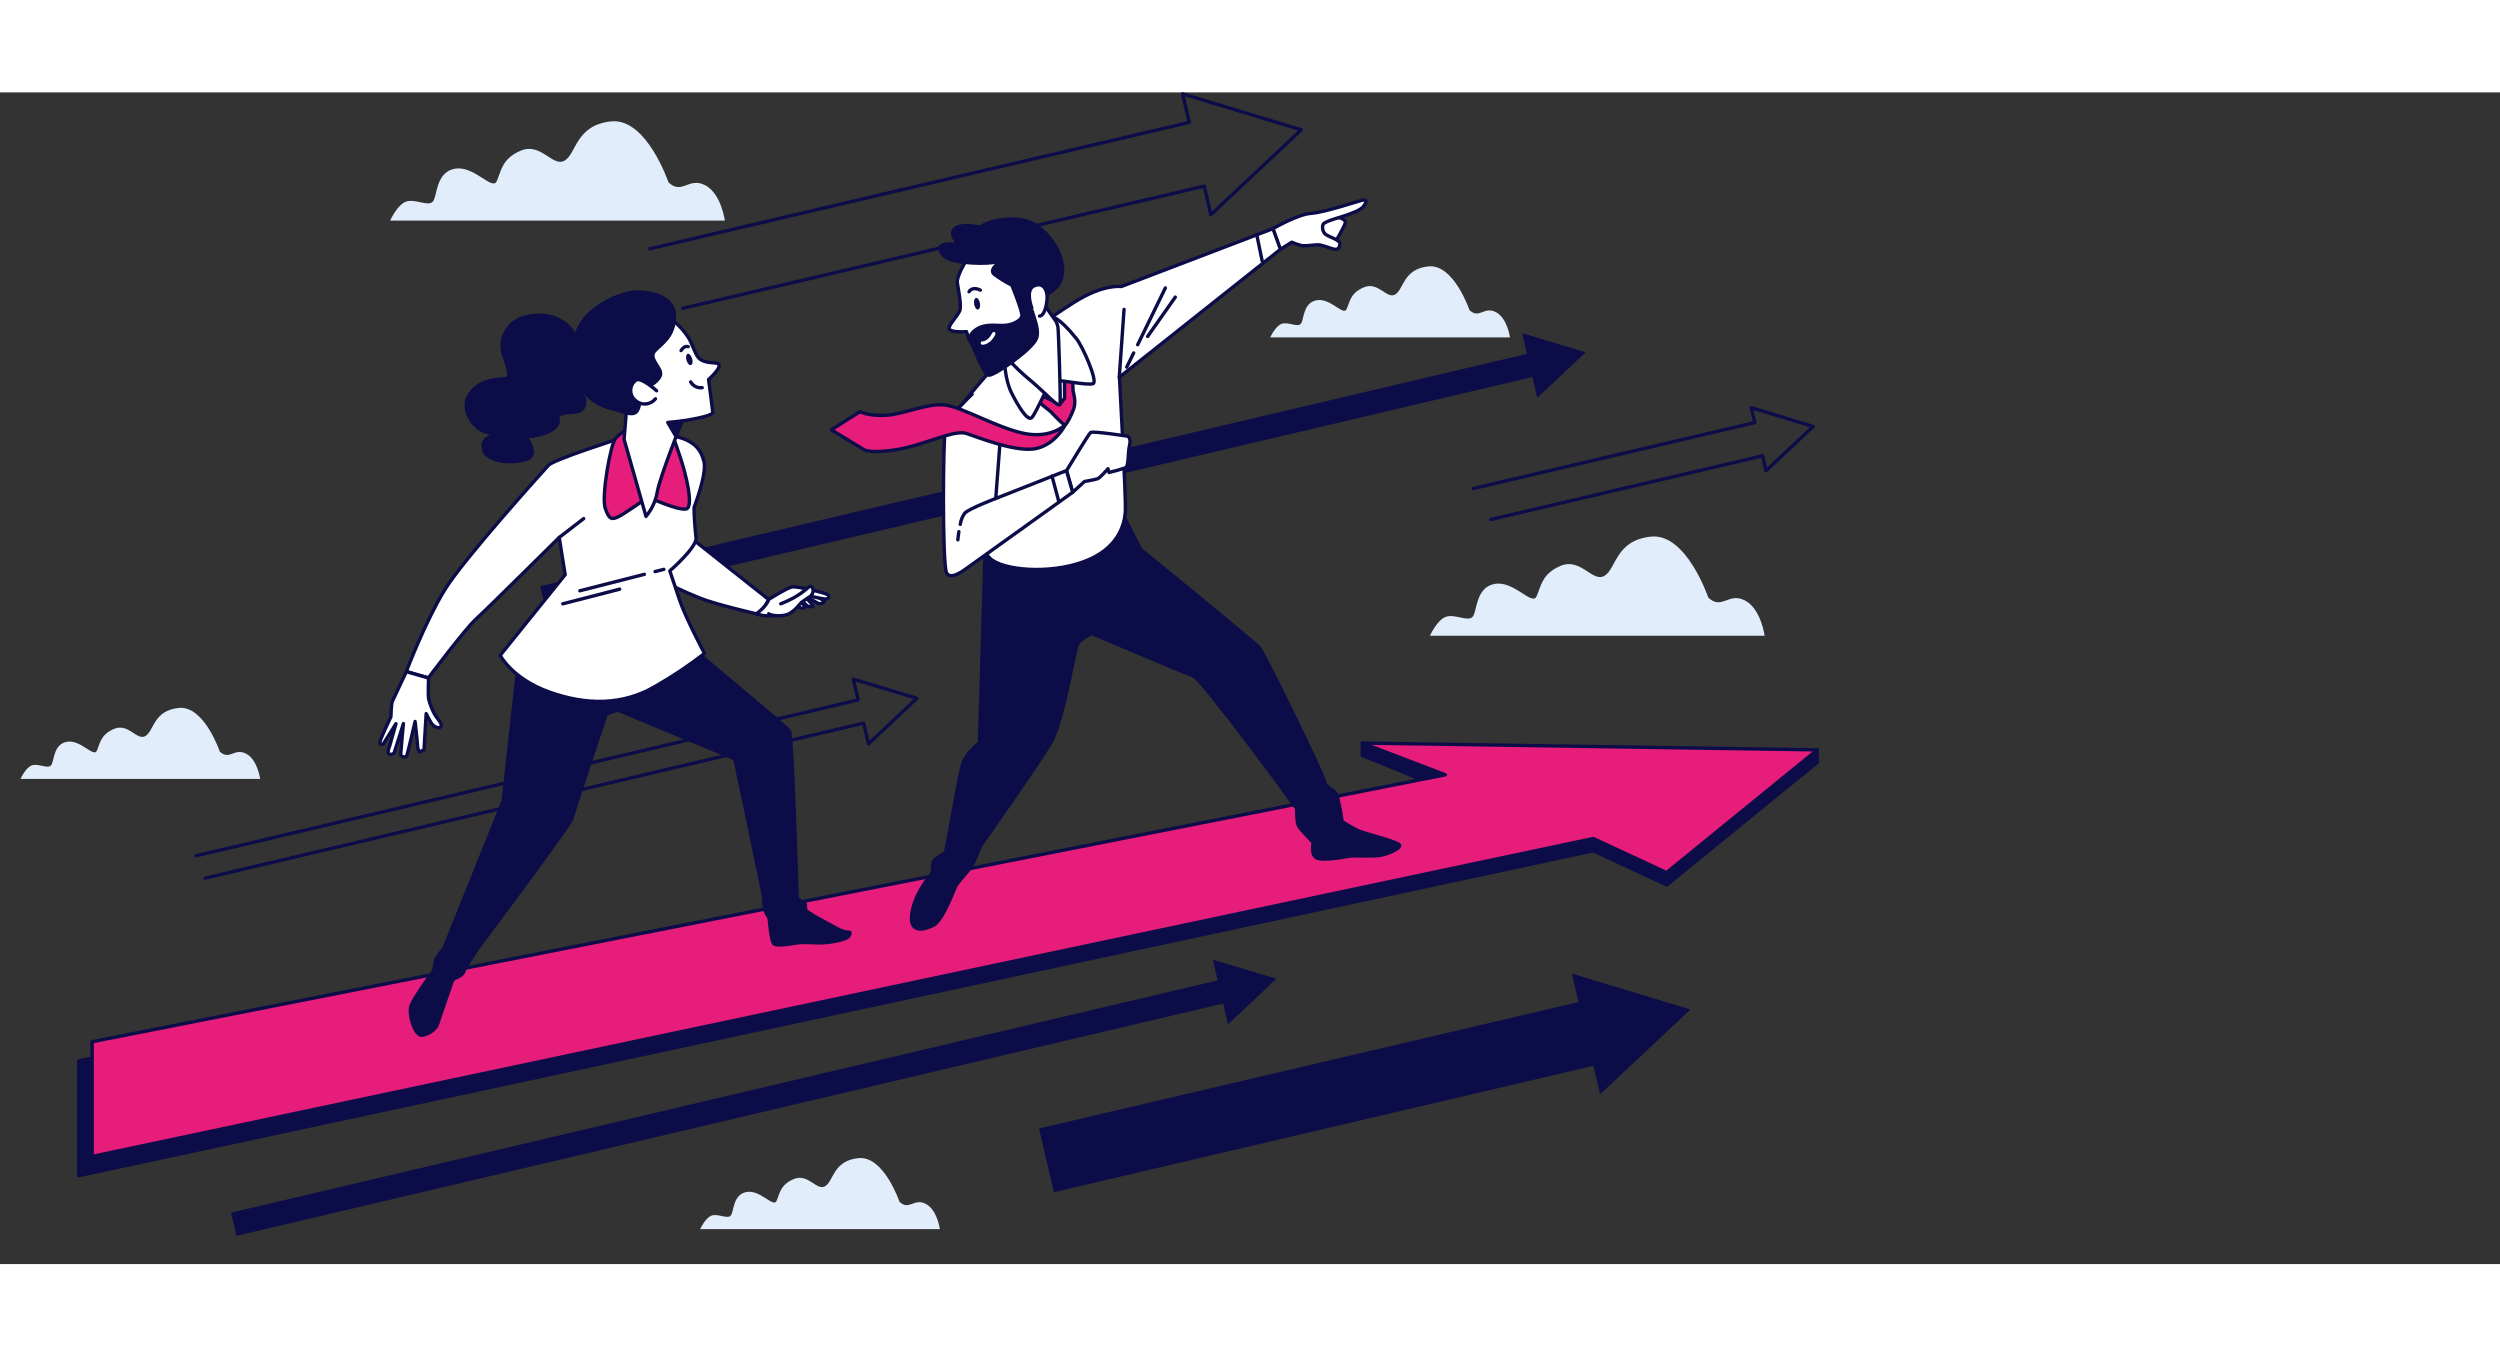 
<svg width="634" height="344" viewBox="100 0 734 344" fill="none" xmlns="http://www.w3.org/2000/svg">
<rect x="100" y="0" width="734" height="344" fill="#333333" stroke="none"/>
<g clip-path="url(#clip0_3980_519296)">
<path d="M300.435 63.397L453.556 27.522L455.512 35.901L482.049 10.983L447.216 0.437L449.172 8.807L290.768 45.914" stroke="#0C0D48" stroke-linecap="round" stroke-linejoin="round"/>
<path d="M537.639 125.405L617.479 106.698L618.5 111.067L632.341 98.075L614.178 92.57L615.199 96.939L532.601 116.283" stroke="#0C0D48" stroke-linecap="round" stroke-linejoin="round"/>
<path d="M565.556 76.302L546.878 70.666L548.319 76.765L258.607 144.967L260.205 151.773L549.917 83.571L551.349 89.67L565.556 76.302Z" fill="#0C0D48"/>
<path d="M160.238 230.688L353.562 185.176L354.994 191.265L369.202 177.898L350.523 172.271L351.964 178.369L157.548 224.135" stroke="#0C0D48" stroke-linecap="round" stroke-linejoin="round"/>
<path d="M596.32 269.254L561.487 258.708L563.443 267.078L405.039 304.185L409.423 322.9L567.827 285.793L569.783 294.172L596.32 269.254Z" fill="#0C0D48"/>
<path d="M474.767 260.237L456.088 254.61L457.52 260.709L167.817 328.911L169.415 335.717L459.118 267.515L460.559 273.613L474.767 260.237Z" fill="#0C0D48"/>
<path d="M601.551 148.322C601.551 148.322 595.141 129.345 584.732 130.42C574.324 131.495 574.586 139.769 571.11 141.909C567.635 144.05 564.124 136.562 558.291 138.965C552.458 141.368 552.414 145.378 551.078 148.051C549.742 150.725 544.407 143.246 538.801 144.312C533.194 145.378 533.727 152.324 532.391 153.923C531.055 155.522 527.318 153.119 524.645 153.923C521.973 154.727 519.834 159.532 519.834 159.532H618.099C618.099 159.532 617.033 151.52 612.231 149.117C607.428 146.715 605.559 152.062 601.551 148.322Z" fill="#E1EDFA"/>
<path d="M296.261 26.412C296.261 26.412 289.851 7.444 279.442 8.51C269.034 9.576 269.295 17.876 265.82 19.999C262.345 22.122 258.878 14.661 253.001 17.064C247.124 19.466 247.124 23.477 245.788 26.15C244.452 28.824 239.117 21.371 233.51 22.411C227.904 23.451 228.437 30.423 227.101 32.022C225.765 33.621 222.028 31.218 219.355 32.022C216.683 32.825 214.544 37.631 214.544 37.631H312.817C312.817 37.631 311.752 29.61 306.949 27.207C302.146 24.805 300.243 30.161 296.261 26.412Z" fill="#E1EDFA"/>
<path d="M164.534 193.546C164.534 193.546 159.941 179.96 152.483 180.72C145.026 181.48 145.218 187.421 142.73 188.95C140.241 190.479 137.761 185.123 133.552 186.844C129.343 188.566 129.343 191.44 128.391 193.354C127.439 195.267 123.606 189.902 119.589 190.671C115.572 191.44 115.956 196.412 115.004 197.556C114.053 198.701 111.372 196.988 109.459 197.556C107.547 198.124 106.019 201.575 106.019 201.575H176.393C176.393 201.575 175.624 195.835 172.184 194.114C168.743 192.393 167.398 196.219 164.534 193.546Z" fill="#E1EDFA"/>
<path d="M531.439 63.93C531.439 63.93 526.855 50.344 519.423 51.078C511.992 51.811 512.149 57.77 509.67 59.308C507.19 60.846 504.692 55.481 500.492 57.202C496.292 58.923 496.283 61.789 495.322 63.703C494.362 65.616 490.546 60.26 486.529 61.029C482.512 61.798 482.896 66.769 481.936 67.914C480.975 69.059 478.303 67.337 476.391 67.914C474.478 68.491 472.95 71.933 472.95 71.933H543.324C543.324 71.933 542.564 66.193 539.115 64.472C535.666 62.75 534.312 66.612 531.439 63.93Z" fill="#E1EDFA"/>
<path d="M364.093 325.722C364.093 325.722 359.5 312.135 352.043 312.896C344.585 313.656 344.777 319.597 342.289 321.126C339.8 322.655 337.32 317.299 333.111 319.02C328.902 320.742 328.902 323.616 327.95 325.53C326.998 327.443 323.165 322.078 319.148 322.847C315.131 323.616 315.515 328.588 314.564 329.732C313.612 330.877 310.931 329.164 309.019 329.732C307.106 330.3 305.578 333.751 305.578 333.751H375.952C375.952 333.751 375.183 328.011 371.743 326.29C368.302 324.568 366.957 328.395 364.093 325.722Z" fill="#E1EDFA"/>
<path d="M499.977 194.638L524.331 203.952L123.125 284.351V318.033L567.774 222.649L589.299 232.662L633.563 196.621L499.977 194.638Z" fill="#0C0D48" stroke="#0C0D48" stroke-linecap="round" stroke-linejoin="round"/>
<path d="M633.563 196.621V193.03L589.299 229.071V232.662L633.563 196.621Z" fill="#0C0D48" stroke="#0C0D48" stroke-linecap="round" stroke-linejoin="round"/>
<path d="M499.977 191.038V194.638L516.891 201.584L524.331 200.352L499.977 191.038Z" fill="#0C0D48" stroke="#0C0D48" stroke-linecap="round" stroke-linejoin="round"/>
<path d="M499.977 191.038L524.331 200.352L127.055 278.716V312.398L567.774 219.058L589.299 229.071L633.563 193.03L499.977 191.038Z" fill="#E71D7C" stroke="#0C0D48" stroke-linecap="round" stroke-linejoin="round"/>
<path d="M389.312 132.054L387.566 191.03C387.566 191.03 383.558 193.895 382.527 197.582C381.497 201.27 377.847 222.527 377.611 223.069C377.375 223.611 374.24 224.816 373.943 226.039C373.77 227.04 373.723 228.059 373.804 229.071C373.804 229.071 368.887 234.427 367.787 240.631C366.687 246.834 370.896 246.109 373.97 244.571C377.043 243.033 380.082 233.658 380.903 232.522C381.724 231.387 383.4 229.587 384.771 227.848C386.142 226.109 387.679 221.496 387.679 221.496C387.679 221.496 405.633 196.097 408.82 190.366C412.007 184.634 415.5 164.093 416.19 162.302C416.88 160.511 420.609 158.868 420.609 158.868C420.609 158.868 447.635 170.401 450.299 171.284C452.962 172.166 480.67 210.199 480.67 210.199C480.67 210.199 480.67 214.201 481.211 215.284C481.752 216.367 485.577 220.212 485.577 220.212C485.577 220.212 484.704 223.707 486.529 224.72C488.354 225.734 494.991 224.432 496.134 224.231C497.278 224.03 502.998 224.379 505.268 223.995C507.539 223.611 511.259 221.95 510.927 221.007C510.595 220.063 501.016 217.713 499.034 216.883C497.308 216.063 495.642 215.123 494.047 214.07C493.701 211.512 493.209 208.977 492.572 206.477C491.934 204.729 488.957 203.926 488.843 202.283C488.729 200.64 471.239 164.827 469.772 163.079C468.305 161.332 434.912 134.194 434.912 134.194L429.856 124.216C429.856 124.216 424.355 132.01 409.772 133.364C395.189 134.719 389.312 132.054 389.312 132.054Z" fill="#0C0D48" stroke="#0C0D48" stroke-linecap="round" stroke-linejoin="round"/>
<path d="M393.853 78.355C393.853 78.355 378.729 94.632 379.576 97.053C380.423 99.473 388.762 127.213 388.762 127.213C388.762 127.213 386.972 133.329 390.701 136.824C394.429 140.319 408.017 141.525 418.19 137.777C428.363 134.028 430.249 126.864 430.415 122.714C430.581 118.563 428.669 83.589 428.669 83.589L475.998 46.019L473.823 39.964L429.21 57.001C429.21 57.001 424.084 56.18 415.614 61.483C407.144 66.787 406.471 67.905 406.471 67.905L393.853 78.355Z" fill="white" stroke="#0C0D48" stroke-linecap="round" stroke-linejoin="round"/>
<path d="M428.616 83.606L430.022 63.711" stroke="#0C0D48" stroke-linecap="round" stroke-linejoin="round"/>
<path d="M434.022 74.082L442.151 57.403" stroke="#0C0D48" stroke-linecap="round" stroke-linejoin="round"/>
<path d="M430.808 80.662L432.843 76.494" stroke="#0C0D48" stroke-linecap="round" stroke-linejoin="round"/>
<path d="M436.938 71.654L445.068 60.103" stroke="#0C0D48" stroke-linecap="round" stroke-linejoin="round"/>
<path d="M468.977 41.755L470.575 49.496" stroke="#0C0D48" stroke-linecap="round" stroke-linejoin="round"/>
<path d="M404.515 90.517L408.593 93.82C408.593 93.82 412.287 97.856 412.75 97.612C413.213 97.367 414.496 94.991 415.265 92.832C416.033 90.674 415.046 87.695 415.046 87.695L414.872 81.885L412.523 81.789L412.566 89.792L411.204 91.539L405.746 88.962L404.515 90.517Z" fill="#E71D7C" stroke="#0C0D48" stroke-linecap="round" stroke-linejoin="round"/>
<path d="M394.936 79.037C394.936 79.037 395.093 84.375 396.935 88.106C398.778 91.837 401.703 96.694 402.917 95.497C404.131 94.3 408.008 85.1 409.03 84.593C410.051 84.087 419.701 86.253 420.993 85.467C422.285 84.681 417.919 74.615 415.972 72.213C410.898 65.957 408.689 65.485 407.772 65.861C406.855 66.237 395.268 72.091 394.936 79.037Z" fill="white" stroke="#0C0D48" stroke-linecap="round" stroke-linejoin="round"/>
<path d="M395.617 77.936C397.774 80.334 400.11 82.565 402.603 84.611C406.969 88.245 411.029 92.902 411.239 91.548C411.449 90.194 410.794 69.959 410.61 68.893C410.509 68.277 410.296 67.684 409.982 67.145L405.781 61.195L405.292 55.804C405.292 55.804 404.026 54.817 402.088 56.25C400.149 57.683 402.751 66.42 401.302 70.063C399.852 73.707 395.617 77.936 395.617 77.936Z" fill="white" stroke="#0C0D48" stroke-linecap="round" stroke-linejoin="round"/>
<path d="M383.689 49.33C383.689 49.33 380.781 53.987 381.069 55.9C381.357 57.814 382.239 62.016 381.881 63.764C381.523 65.511 377.812 68.735 378.851 69.653C379.89 70.57 383.758 70.229 383.758 70.229L384.483 72.51C384.483 72.51 386.832 69.015 390.771 69.67C394.709 70.326 399.826 68.875 400.594 66.997C401.363 65.118 400.594 59.78 399.424 57.674C398.254 55.568 395.931 54.109 396.219 51.768C396.508 49.426 398.446 47.556 395.565 46.089C392.683 44.621 383.689 49.33 383.689 49.33Z" fill="white" stroke="#0C0D48" stroke-linecap="round" stroke-linejoin="round"/>
<path d="M381.68 44.664C381.68 44.664 375.629 43.852 375.978 45.87C376.327 47.888 377.724 49.618 385.234 50.073C392.744 50.527 394.91 49.059 394.91 49.059C394.91 49.059 389.784 51.68 391.932 53.428C393.548 54.635 395.269 55.693 397.075 56.591C397.075 56.591 400.114 64.052 400.035 65.494C399.957 66.935 397.529 68.115 395.39 68.368C393.25 68.622 390.15 67.853 387.531 69.076C384.911 70.299 384.169 72.387 384.99 73.34C385.81 74.292 388.622 83.003 390.377 83.029C392.133 83.055 402.882 75.612 404.279 72.309C405.677 69.006 401.843 63.309 402.969 61.562C404.096 59.815 410.829 59.657 411.868 53.568C412.907 47.478 407.405 40.331 402.655 38.199C397.905 36.067 391.303 37.753 389.792 38.452C389.061 38.764 388.36 39.141 387.697 39.579C387.697 39.579 382.108 38.243 380.239 40.104C378.371 41.965 381.68 44.664 381.68 44.664Z" fill="#0C0D48" stroke="#0C0D48" stroke-linecap="round" stroke-linejoin="round"/>
<path d="M387.714 61.903C387.88 62.838 387.627 63.65 387.155 63.746C386.684 63.843 386.177 63.135 386.011 62.191C385.845 61.248 386.099 60.444 386.57 60.348C387.042 60.252 387.566 60.959 387.714 61.903Z" fill="#0C0D48"/>
<path d="M384.509 58.513C384.509 58.513 385.383 56.827 387.819 58.05" stroke="#0C0D48" stroke-linecap="round" stroke-linejoin="round"/>
<path d="M388.439 73.593C388.439 73.593 390.421 73.689 391.783 70.832" stroke="white" stroke-linecap="round" stroke-linejoin="round"/>
<path d="M402.943 63.309C402.943 63.309 400.961 58.181 403.476 56.87C405.991 55.56 407.764 57.665 407.379 61.125C406.995 64.585 405.877 65.756 405.205 65.66" fill="white"/>
<path d="M402.943 63.309C402.943 63.309 400.961 58.181 403.476 56.87C405.991 55.56 407.764 57.665 407.379 61.125C406.995 64.585 405.877 65.756 405.205 65.66" stroke="#0C0D48" stroke-linecap="round" stroke-linejoin="round"/>
<path d="M413.143 111.041C413.143 111.041 419.561 100.399 420.181 99.866C420.801 99.333 431.184 100.958 431.184 100.958C431.184 100.958 432.153 101.64 431.638 103.579C431.123 105.519 431.419 109.695 430.503 110.184C428.901 110.738 427.271 111.207 425.621 111.591L425.289 110.49C425.289 110.49 423.045 113.155 422.242 113.435C421.438 113.714 418.4 114.239 418.4 114.239L414.959 117.393L413.143 111.041Z" fill="white" stroke="#0C0D48" stroke-linecap="round" stroke-linejoin="round"/>
<path d="M385.383 88.647C385.383 88.647 378.397 95.261 377.62 98.101C376.842 100.941 376.633 138.563 377.908 141.044C379.183 143.526 383.671 139.769 384.02 139.559C384.37 139.349 414.924 117.419 414.924 117.419L413.108 111.041L392.351 119.227L393.617 102.627" fill="white"/>
<path d="M385.383 88.647C385.383 88.647 378.397 95.261 377.62 98.101C376.842 100.941 376.633 138.563 377.908 141.044C379.183 143.526 383.671 139.769 384.02 139.559C384.37 139.349 414.924 117.419 414.924 117.419L413.108 111.041L392.351 119.227L393.617 102.627" stroke="#0C0D48" stroke-linecap="round" stroke-linejoin="round"/>
<path d="M381.523 128.961C381.313 130.315 381.226 131.363 381.226 131.363" stroke="#0C0D48" stroke-linecap="round" stroke-linejoin="round"/>
<path d="M392.351 119.228C392.351 119.228 384.745 122.102 383.278 123.5C382.566 124.481 382.104 125.62 381.933 126.82" stroke="#0C0D48" stroke-linecap="round" stroke-linejoin="round"/>
<path d="M408.864 112.64L410.863 120.119" stroke="#0C0D48" stroke-linecap="round" stroke-linejoin="round"/>
<path d="M492.353 36.53C492.353 36.53 495.226 37.072 494.973 38.278C494.72 39.483 491.821 44.297 491.821 44.297C491.821 44.297 485.472 42.681 485.708 40.942C485.841 40.115 486.206 39.343 486.759 38.713C487.312 38.084 488.031 37.624 488.834 37.386C490.415 36.915 492.353 36.53 492.353 36.53Z" fill="white" stroke="#0C0D48" stroke-linecap="round" stroke-linejoin="round"/>
<path d="M473.771 39.99C473.771 39.99 480.993 35.779 484.896 35.517C488.799 35.255 498.483 32.022 499.819 31.681C501.156 31.34 501.461 31.908 500.413 33.332C499.365 34.757 496.798 35.447 495.558 35.953C494.318 36.46 488.764 37.832 488.45 38.749C488.278 39.245 488.251 39.779 488.371 40.29C488.492 40.801 488.756 41.267 489.131 41.633C489.943 42.358 493.628 43.328 493.41 44.56C493.192 45.792 492.772 46.089 492.056 46.08C491.34 46.071 488.782 45.014 487.559 44.795C486.337 44.577 483.342 45.259 482.014 44.935C481.072 44.689 480.149 44.37 479.255 43.983L475.945 46.054L473.771 39.99Z" fill="white" stroke="#0C0D48" stroke-linecap="round" stroke-linejoin="round"/>
<path d="M412.75 97.612C412.75 97.612 408.576 101.753 400.664 100.119C392.753 98.486 382.754 92.501 377.602 91.802C372.45 91.103 365.997 94.309 360.635 94.755C355.274 95.2 352.479 93.741 352.479 93.741L344.079 99.062L353.737 104.933C353.737 104.933 355.754 106.139 363.665 104.811C371.577 103.483 380.073 98.896 383.811 100.154C387.548 101.412 398.717 105.886 404.393 104.523C410.069 103.16 412.75 97.612 412.75 97.612Z" fill="#E71D7C" stroke="#0C0D48" stroke-linecap="round" stroke-linejoin="round"/>
<path d="M338.665 147.527C338.665 147.527 342.376 149.161 341.957 149.659C341.711 149.874 341.412 150.019 341.09 150.077C340.769 150.136 340.438 150.106 340.132 149.991C339.756 149.808 335.766 147.422 335.766 147.422L338.665 147.527Z" fill="white" stroke="#0C0D48" stroke-linecap="round" stroke-linejoin="round"/>
<path d="M336.613 148.331C336.613 148.331 339.128 150.865 338.63 150.952C338.071 151.101 337.476 151.025 336.971 150.743C336.263 150.109 335.595 149.432 334.971 148.715L336.613 148.331Z" fill="white" stroke="#0C0D48" stroke-linecap="round" stroke-linejoin="round"/>
<path d="M335.172 149.808C335.172 149.808 336.735 150.847 336.298 151.267C335.862 151.686 334.552 151.267 334.272 150.952C333.942 150.7 333.589 150.48 333.216 150.297L335.172 149.808Z" fill="white" stroke="#0C0D48" stroke-linecap="round" stroke-linejoin="round"/>
<path d="M303.107 130.988L325.671 148.873C325.671 148.873 324.388 151.669 323.244 152.368L322.091 153.093C322.091 153.093 310.346 150.375 305.674 148.541C301.002 146.706 296.339 144.356 296.339 144.356C296.339 144.356 294.148 141.429 294.916 139.987C295.685 138.545 303.107 130.988 303.107 130.988Z" fill="white" stroke="#0C0D48" stroke-linecap="round" stroke-linejoin="round"/>
<path d="M325.671 148.873C325.671 148.873 331.059 145.465 332.544 145.194C334.028 144.923 342.848 147.02 343.206 147.597C343.564 148.174 343.136 148.637 342.525 148.75C341.913 148.864 335.757 147.422 335.757 147.422C335.757 147.422 332.945 151.642 329.374 153.066C327.017 153.885 324.457 153.9 322.091 153.11C322.091 153.11 325.243 150.742 325.671 148.873Z" fill="white" stroke="#0C0D48" stroke-linecap="round" stroke-linejoin="round"/>
<path d="M329.225 150.148C330.524 149.653 331.787 149.069 333.006 148.401C334.419 147.615 335.747 146.687 336.971 145.631C337.844 144.705 338.516 144.967 338.717 145.954C338.768 146.415 338.676 146.879 338.454 147.285C338.232 147.691 337.891 148.02 337.477 148.226C336.674 148.759 335.198 149.799 335.198 149.799C335.198 149.799 333.356 152.306 331.469 153.163C329.583 154.019 326.178 153.617 325.697 153.067" fill="white"/>
<path d="M329.225 150.148C330.524 149.653 331.787 149.069 333.006 148.401C334.419 147.615 335.747 146.687 336.971 145.631C337.844 144.705 338.516 144.967 338.717 145.954C338.768 146.415 338.676 146.879 338.454 147.285C338.232 147.691 337.891 148.02 337.477 148.226C336.674 148.759 335.198 149.799 335.198 149.799C335.198 149.799 333.356 152.306 331.469 153.163C329.583 154.019 326.178 153.617 325.697 153.067" stroke="#0C0D48" stroke-linecap="round" stroke-linejoin="round"/>
<path d="M303.945 163.839C303.945 163.839 330.858 186.242 331.766 187.43C332.675 188.618 334.037 236.655 334.037 236.655L336.36 238.123C336.48 238.736 336.538 239.359 336.534 239.984C336.456 240.508 342.167 243.592 345.782 245.515C349.397 247.437 349.947 245.785 349.388 247.428C348.829 249.071 342.402 249.735 340.7 249.7C338.997 249.665 335.504 249.446 334.011 249.7C332.517 249.953 328.029 250.792 327.182 249.918C326.335 249.044 325.82 242.43 325.82 242.43C325.29 241.645 324.848 240.804 324.501 239.923C324.313 238.75 324.213 237.564 324.204 236.375C324.274 235.843 315.76 195.652 315.76 195.652L281.381 181.349L277.984 182.485C277.984 182.485 268.309 211.387 267.933 213.17C267.558 214.952 240.138 251.5 240.138 251.5C240.138 251.5 236.418 257.179 236.104 258.262C235.79 259.346 232.978 260.385 232.978 260.385C232.978 260.385 229.101 271.447 228.568 273.255C228.035 275.064 226.202 276.269 224.071 276.829C221.94 277.388 219.705 270.582 220.744 267.987C221.783 265.392 227.442 257.659 227.442 257.659C227.501 256.643 227.665 255.636 227.931 254.654C228.645 253.419 229.466 252.25 230.384 251.159L247.753 207.962L252.215 167.282C252.215 167.282 283.878 175.224 303.945 163.839Z" fill="#0C0D48" stroke="#0C0D48" stroke-linecap="round" stroke-linejoin="round"/>
<path d="M282.036 101.578C282.036 101.578 262.589 107.808 261.078 109.442C259.568 111.076 236.279 136.859 230.646 145.937C225.014 155.015 219.294 170.008 219.294 170.008L225.774 171.895C225.774 171.895 236.497 157.584 239.676 154.7C242.854 151.817 264.187 130.664 264.187 130.664L265.934 141.603L246.853 165.29C246.853 165.29 250.416 172.192 261.349 176.08C272.282 179.968 282.892 179.951 292.357 174.394C297.404 171.514 302.242 168.282 306.836 164.722C306.836 164.722 301.195 154.106 299.483 148.916C297.771 143.726 296.662 140.476 296.662 140.476C296.662 140.476 304.731 133.487 304.356 130.761C303.98 128.035 303.709 122.312 303.771 121.919C303.832 121.525 307.613 112.133 306.67 108.341C305.727 104.549 303.736 102.985 300.854 101.753C298.738 100.954 296.496 100.54 294.235 100.53L282.036 101.578Z" fill="white" stroke="#0C0D48" stroke-linecap="round" stroke-linejoin="round"/>
<path d="M289.188 141.49L270.247 146.321" stroke="#0C0D48" stroke-linecap="round" stroke-linejoin="round"/>
<path d="M294.907 140.031L292.331 140.686" stroke="#0C0D48" stroke-linecap="round" stroke-linejoin="round"/>
<path d="M281.931 145.85L265.235 150.148" stroke="#0C0D48" stroke-linecap="round" stroke-linejoin="round"/>
<path d="M284.228 98.879C282.921 99.566 281.74 100.47 280.735 101.552C279.25 103.23 276.543 118.563 277.687 122.058C278.831 125.553 279.704 125.405 281.372 124.679C283.04 123.954 290.279 118.834 290.279 118.834C290.279 118.834 299.334 122.941 301.518 122.285C303.701 121.63 301.465 112.194 299.562 106.655C297.658 101.115 297.815 100.46 293.868 97.848C289.921 95.235 284.228 98.879 284.228 98.879Z" fill="#E71D7C" stroke="#0C0D48" stroke-linecap="round" stroke-linejoin="round"/>
<path d="M297.134 66.595C297.134 66.595 301.133 69.574 302.845 73.357C304.556 77.141 304.591 78.268 306.94 79.001C309.289 79.735 311.158 79.001 311.132 80.286C311.106 81.57 308.032 84.305 308.032 84.305C308.032 84.305 309.167 92.666 309.272 93.916C309.377 95.165 300.278 96.45 300.278 96.45C300.278 96.45 293.702 112.998 292.96 117.358C292.506 119.981 291.367 122.437 289.659 124.478L283.232 101.858L283.983 92.64C283.315 91.298 282.762 89.901 282.333 88.464C281.46 85.685 285.363 81.264 287.275 79.124C289.882 75.833 292.103 72.253 293.894 68.456C295.257 65.398 297.134 66.595 297.134 66.595Z" fill="white" stroke="#0C0D48" stroke-linecap="round" stroke-linejoin="round"/>
<path d="M300.269 96.458L296.051 96.904L298.243 100.626L300.269 96.458Z" fill="#0C0D48" stroke="#0C0D48" stroke-linecap="round" stroke-linejoin="round"/>
<path d="M303.203 78.163C303.474 79.08 303.317 79.91 302.854 80.059C302.391 80.207 301.815 79.552 301.553 78.643C301.291 77.735 301.448 76.896 301.902 76.739C302.356 76.581 302.941 77.289 303.203 78.163Z" fill="#0C0D48"/>
<path d="M299.963 75.795C299.963 75.795 300.836 74.231 302.059 74.65" stroke="#0C0D48" stroke-linecap="round" stroke-linejoin="round"/>
<path d="M302.793 85.004C303.122 85.59 303.619 86.064 304.22 86.364C304.82 86.665 305.497 86.778 306.163 86.69" stroke="#0C0D48" stroke-linecap="round" stroke-linejoin="round"/>
<path d="M290.637 86.201C290.637 86.201 293.798 84.602 293.955 82.654C294.113 80.705 290.305 78.075 292.209 75.935C294.113 73.794 298.103 71.793 297.99 65.546C297.876 59.299 289.476 58.146 285.249 58.784C281.023 59.422 272.02 63.371 269.531 70.09C267.042 76.808 267.942 82.4 270.317 86.323C272.425 89.615 275.739 91.949 279.547 92.824C282.167 93.357 284.787 94.816 286.315 94.143C287.843 93.47 287.852 90.648 287.852 89.259C287.852 87.87 290.637 86.201 290.637 86.201Z" fill="#0C0D48" stroke="#0C0D48" stroke-linecap="round" stroke-linejoin="round"/>
<path d="M292.777 87.599C292.777 87.599 288.192 83.44 286.716 84.48C286.254 84.816 285.874 85.252 285.606 85.757C285.338 86.262 285.189 86.821 285.17 87.392C285.15 87.964 285.261 88.532 285.495 89.054C285.728 89.576 286.077 90.037 286.515 90.403C286.924 90.785 287.407 91.078 287.934 91.263C288.461 91.449 289.021 91.523 289.578 91.481C290.135 91.439 290.677 91.282 291.171 91.02C291.664 90.758 292.098 90.396 292.445 89.958" fill="white"/>
<path d="M292.777 87.599C292.777 87.599 288.192 83.44 286.716 84.48C286.254 84.816 285.874 85.252 285.606 85.757C285.338 86.262 285.189 86.821 285.17 87.392C285.15 87.964 285.261 88.532 285.495 89.054C285.728 89.576 286.077 90.037 286.515 90.403C286.924 90.785 287.407 91.078 287.934 91.263C288.461 91.449 289.021 91.523 289.578 91.481C290.135 91.439 290.677 91.282 291.171 91.02C291.664 90.758 292.098 90.396 292.445 89.958" stroke="#0C0D48" stroke-linecap="round" stroke-linejoin="round"/>
<path d="M268.885 71.488C268.885 71.488 265.986 64.725 256.922 65.476C247.858 66.228 246.749 73.471 247.683 76.503C248.617 79.534 250.521 83.658 248.417 84.043C246.312 84.427 241.859 83.833 238.278 88.062C234.698 92.291 238.689 98.73 242.845 99.77C247.002 100.81 246.207 100.687 246.207 100.687C246.207 100.687 240.968 100.626 241.963 104.785C242.959 108.944 251.682 109.031 254.992 107.528C258.301 106.026 254.363 101.246 254.363 101.246C254.363 101.246 260.764 100.591 262.921 98.407C265.078 96.222 262.432 95.043 265.235 94.283C268.038 93.523 270.928 94.65 271.548 91.723C272.168 88.796 270.78 90.325 270.308 86.323C269.837 82.322 266.842 81.326 268.885 71.488Z" fill="#0C0D48" stroke="#0C0D48" stroke-linecap="round" stroke-linejoin="round"/>
<path d="M264.187 130.664L271.365 125.134" stroke="#0C0D48" stroke-linecap="round" stroke-linejoin="round"/>
<path d="M225.817 171.939C225.817 171.939 225.651 176.919 225.817 177.985C226.226 179.617 226.839 181.19 227.642 182.668C228.358 183.883 230.122 185.516 229.389 186.259C228.655 187.002 227.267 186.032 226.769 185.385C226.168 184.415 225.618 183.415 225.119 182.389L224.49 193.022L223.25 193.616C222.881 193.208 222.659 192.688 222.621 192.139C222.621 191.266 221.87 184.695 221.87 184.695C221.87 184.695 219.626 194.524 219.338 194.944C219.05 195.363 217.635 195.005 217.644 194.393C217.653 193.782 218.439 185.316 218.439 185.316C218.439 185.316 215.897 193.494 215.723 193.887C215.548 194.28 214.387 194.621 214.046 194.07C213.706 193.52 214.387 191.93 214.387 191.93L216.247 185.35L212.457 191.423C212.457 191.423 211.392 191.615 211.584 190.601C211.776 189.588 214.78 183.297 214.78 183.297C214.78 183.297 214.841 179.61 215.19 178.815C215.539 178.02 219.286 170.078 219.286 170.078L225.817 171.939Z" fill="white" stroke="#0C0D48" stroke-linecap="round" stroke-linejoin="round"/>
</g>
<defs>
<clipPath id="clip0_3980_519296">
<rect width="634" height="344" fill="white"/>
</clipPath>
</defs>
</svg>
